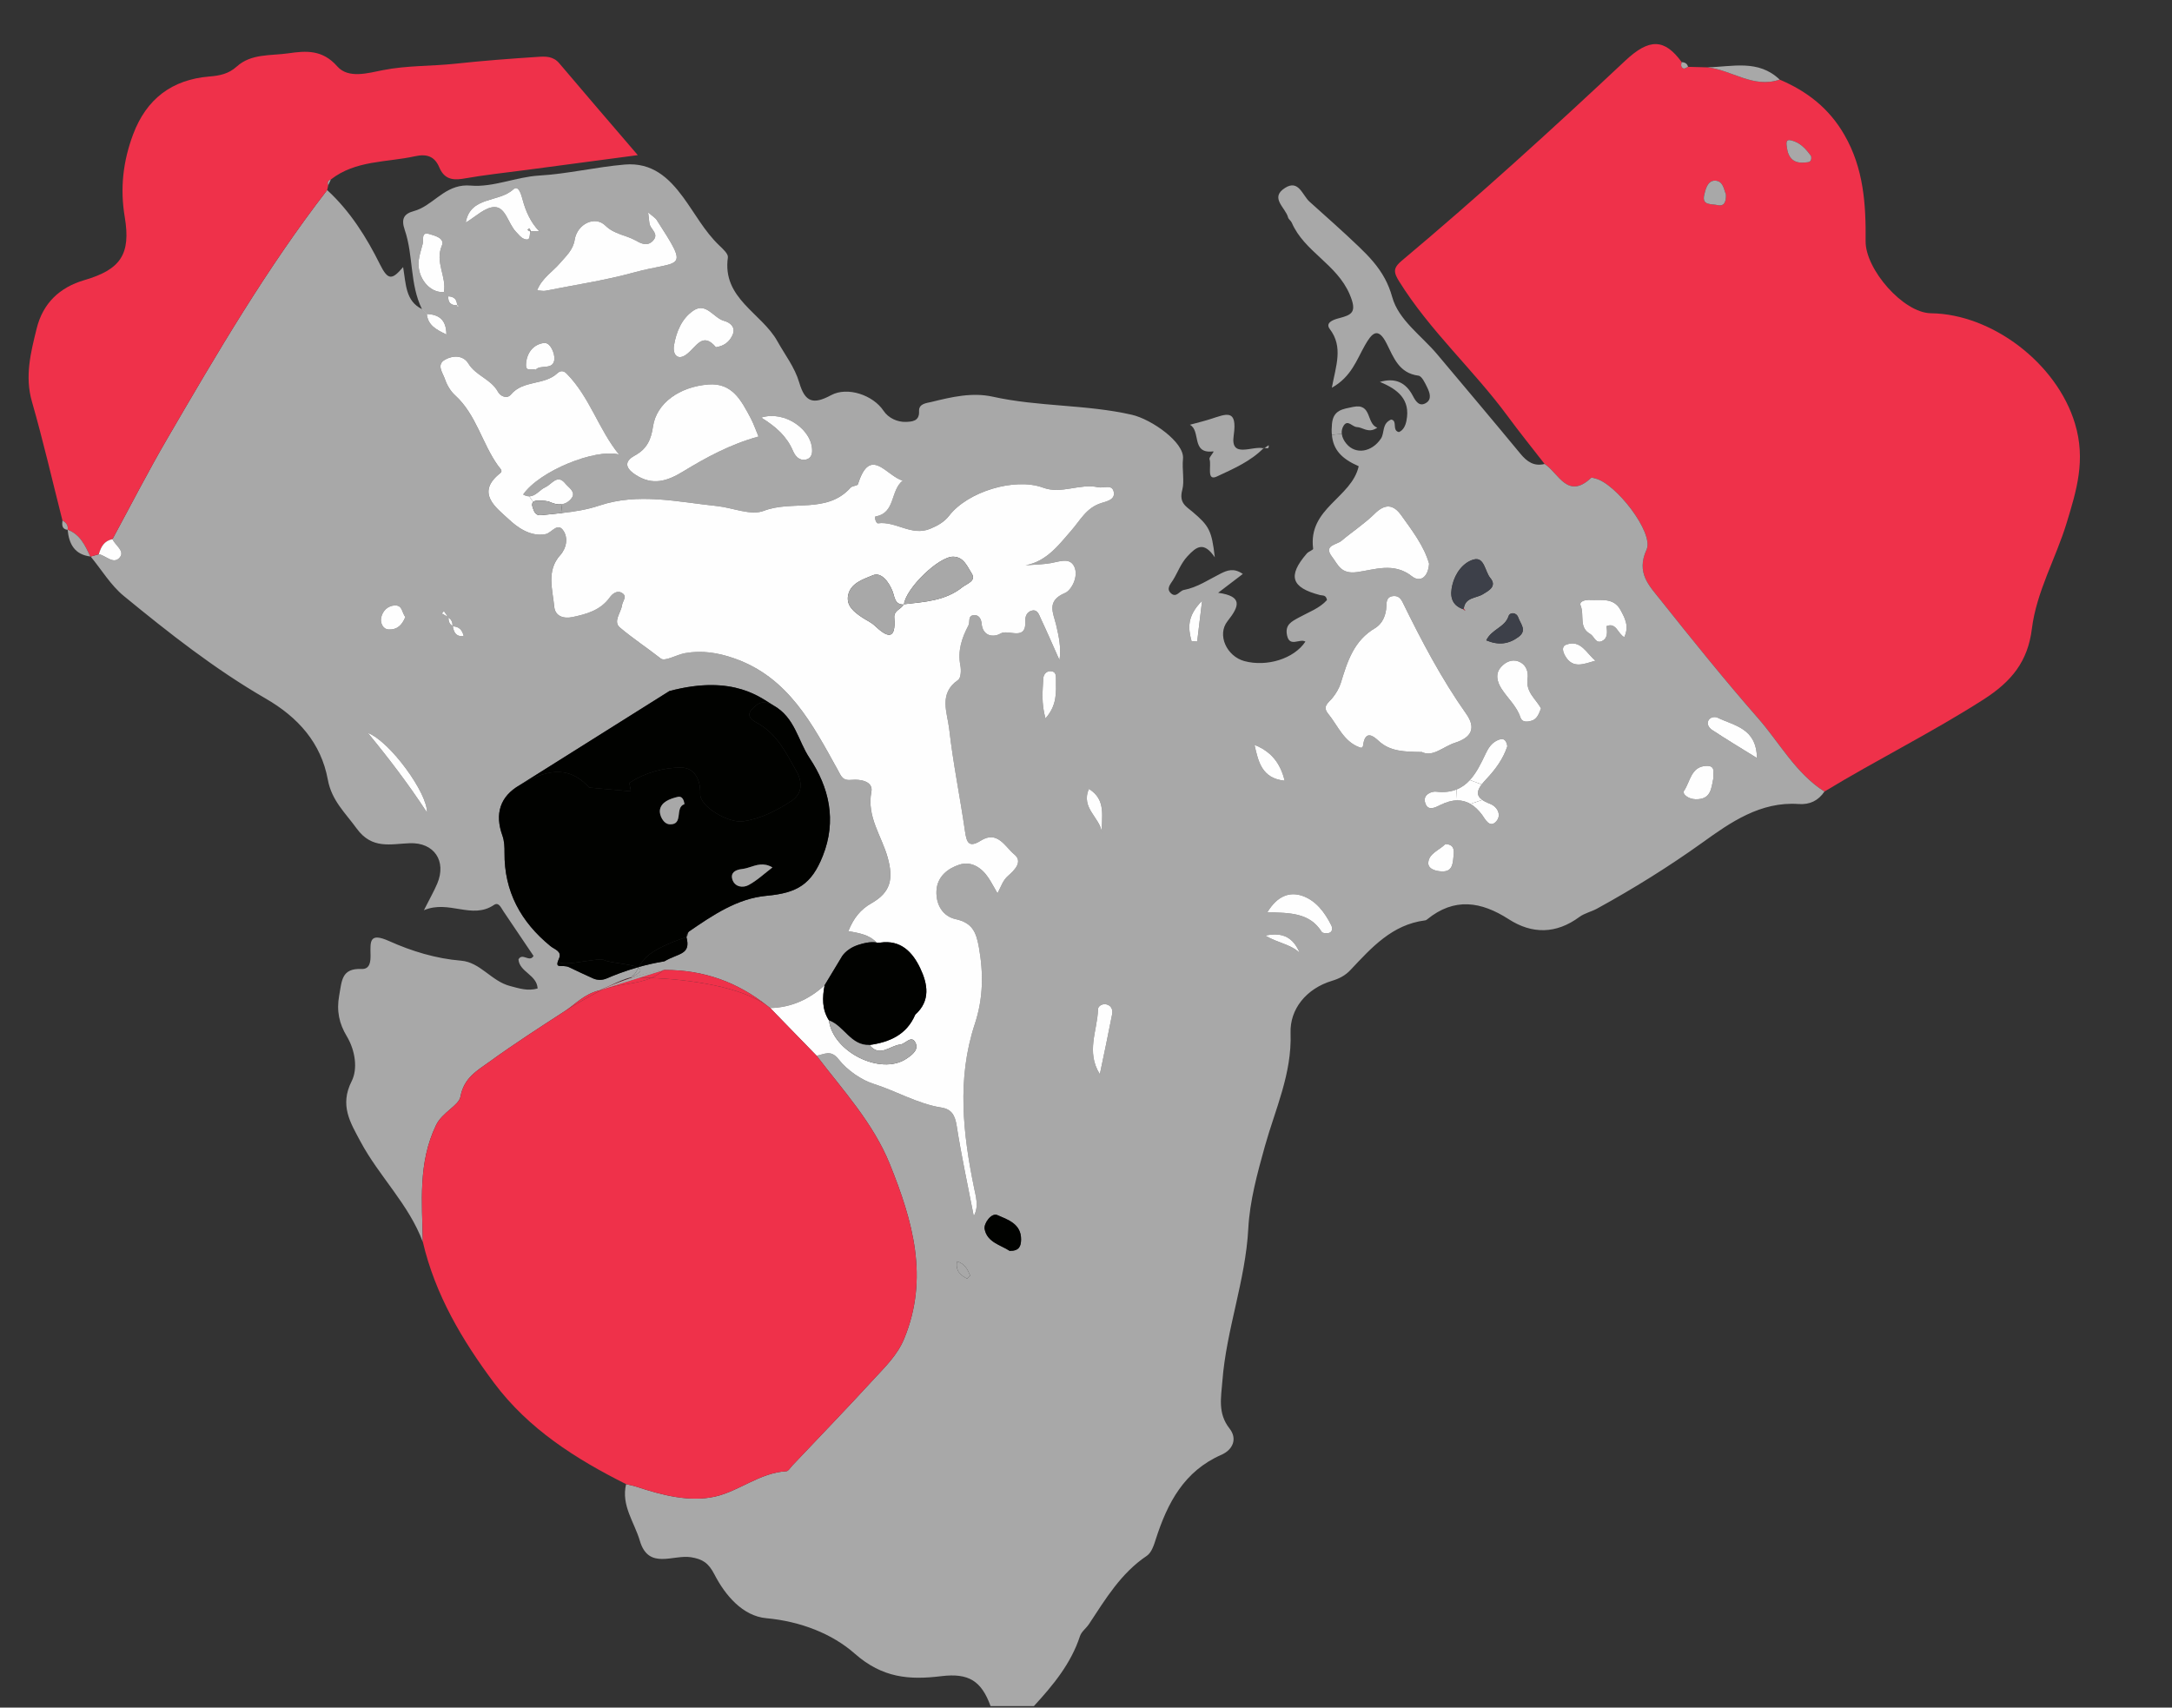 <!-- Generator: Adobe Illustrator 24.3.0, SVG Export Plug-In  -->
<svg version="1.1" xmlns="http://www.w3.org/2000/svg" xmlns:xlink="http://www.w3.org/1999/xlink" x="0px" y="0px" width="500.5px"
	 height="393.5px" viewBox="0 0 500.5 393.5" style="overflow:visible;enable-background:new 0 0 500.5 393.5;"
	 xml:space="preserve">
<rect x="0" y="0" width="500.5" height="393.5" fill="#333333" stroke="none"/>
<style type="text/css">
	.st0{fill:#EF314A;}
	.st1{fill:#A8A8A8;}
	.st2{fill:#FEFEFE;}
	.st3{fill:#3D4049;}
	.st4{fill:#010200;}
</style>
<defs>
</defs>
<g>
	<g id="XMLID_2_">
		<g>
			<path class="st0" d="M478.15,97.63c2.52,8.38,0.37,15.34-1.94,22.92c-2.5,8.18-6.93,15.76-8,24.35
				c-0.93,7.5-4.62,12.12-11.19,16.32c-11.92,7.62-24.56,13.87-36.61,21.19c-6.61-4.22-10.27-11.15-15.25-16.85
				c-7.79-8.9-15.22-18.13-22.59-27.39c-2.56-3.22-5.59-6.17-3.16-11.49c1.8-3.92-7.18-15.39-11.81-16.41
				c-0.33-0.07-0.81-0.28-0.95-0.15c-5.44,5.12-7.47-1.08-10.72-3.2c-2.86-3.68-5.78-7.3-8.54-11.05
				c-7.87-10.69-17.9-19.64-24.97-31.01c-0.31-0.49-0.55-0.92-0.71-1.31c-0.55-1.28-0.28-2.15,1.31-3.48
				c17.66-14.81,34.69-30.32,51.49-46.08c5.54-5.2,9.05-5.12,13.02,0.34c-0.22,0.58-0.22,1.19,0.4,1.45
				c0.25,0.11,0.69-0.24,1.05-0.38c1.47,0.04,2.95,0.08,4.42,0.12c5.63,0.56,10.61,4.93,16.69,2.82c6.32,2.69,11.39,6.6,14.93,12.76
				c4.44,7.71,4.97,16.03,4.88,24.48c-0.07,6.45,8.66,16.53,15.07,16.61C458.95,72.35,473.96,83.67,478.15,97.63z M415.86,37.45
				c0.78-0.08,1.71,0.05,1.49-1.45c-1.13-1.58-2.51-3.2-4.68-3.67c-1.24-0.27-1.02,0.76-0.92,1.6
				C412.06,36.37,413.27,37.7,415.86,37.45z M395.68,47.25c1.5,0.38,2.11-0.52,2.03-2.45c-0.46-1.03-0.58-3.19-2.59-3.17
				c-1.64,0.01-2.15,2.05-2.43,3.39C392.18,47.4,394.42,46.94,395.68,47.25z"/>
			<path class="st1" d="M417.35,36c0.22,1.5-0.71,1.37-1.49,1.45c-2.59,0.25-3.8-1.08-4.11-3.52c-0.1-0.84-0.32-1.87,0.92-1.6
				C414.84,32.8,416.22,34.42,417.35,36z"/>
			<path class="st1" d="M124.25,53.28c0,0.01,0.02,0.03,0.03,0.04h0.01c0.09,0.08,0.16,0.14,0.25,0.2
				c-0.07-0.08-0.15-0.16-0.22-0.24C124.3,53.28,124.27,53.28,124.25,53.28z M124.24,53.28c-1.95-2.04-3.07-4.52-3.8-7.23
				c-0.31-1.16-0.95-3.53-2.16-2.41c-3.33,3.09-9.91,1.52-10.96,7.65c-0.01,0-0.01,0.01-0.02,0.01l-0.1,0.13l0.11-0.11
				c0-0.01,0-0.02,0.01-0.03c2.23-1.29,4.51-3.63,6.71-3.57c2.52,0.07,3.08,3.83,4.86,5.69c0.57,0.59,1.11,1.34,1.83,1.62
				c1.69,0.69,1.19-0.93,1.52-1.66l0.08-0.07C122.95,53.29,123.6,53.29,124.24,53.28z M420.41,182.41c-1.42,2.1-3.37,3.05-5.94,2.87
				c-8.78-0.63-15.74,4.25-22.13,8.85c-7.84,5.62-15.93,10.64-24.34,15.26c-1.31,0.71-2.87,1.04-4.05,1.91
				c-5.34,3.94-10.88,4.01-16.28,0.53c-6.39-4.12-12.55-5.07-18.82,0.04c-0.12,0.1-0.28,0.21-0.44,0.22
				c-7.63,0.96-12.37,6.29-17.21,11.43c-1.2,1.28-2.6,2-4.23,2.49c-5.99,1.8-9.78,6.57-9.58,12.06c0.33,9.4-3.53,17.52-5.91,26.04
				c-1.75,6.28-3.49,12.62-3.83,18.97c-0.63,12.01-5.06,23.27-5.97,35.17c-0.3,3.81-1.1,7.44,1.64,10.93
				c1.87,2.37,0.79,4.9-1.88,6.07c-8.58,3.76-12.4,11.07-15.08,19.37c-0.44,1.4-1,3.17-2.09,3.9c-5.97,4-9.51,9.95-13.32,15.72
				c-0.63,0.97-1.74,1.74-2.08,2.78c-2.08,6.36-6.21,11.33-10.62,16.13c-3.33,0-6.66,0-9.99,0c-2.1-5.78-5.02-7.67-11.37-6.89
				c-7.35,0.9-13.54,0.43-19.92-5.19c-5.22-4.61-12.53-7.45-20.39-8.17c-5.42-0.49-9.46-5.27-11.93-10.05
				c-1.38-2.69-2.74-3.56-5.41-4c-4.1-0.67-9.81,3-11.8-3.8c-1.26-4.29-4.35-8.16-3.16-13.04c0.8,0.2,1.62,0.34,2.41,0.6
				c5.89,1.95,12.2,3.58,18.06,2.27c5.55-1.24,10.34-5.51,16.46-5.85c0.48-0.03,0.93-0.85,1.38-1.32
				c6.26-6.61,12.58-13.16,18.74-19.87c2.62-2.85,5.43-5.53,7-9.3c5.81-14.02,1.99-27.2-3.27-40.24
				c-3.84-9.52-10.77-17.01-16.89-25.02c1.79-0.3,3.28-1.51,5.13,0.89c1.93,2.49,5.3,4.74,7.88,5.55
				c5.33,1.68,10.24,4.64,15.83,5.53c2.28,0.36,3.06,1.8,3.43,4.15c1.09,6.98,2.6,13.89,3.94,20.83c0.66-1.2,0.74-2.32,0.64-3.42
				c-0.08-0.99-0.33-1.96-0.53-2.93c-2.61-12.65-4.02-25.33,0.14-37.92c1.94-5.87,2.02-11.62,0.94-17.68
				c-0.63-3.52-1.53-5.63-5.37-6.48c-2.95-0.65-4.55-3.31-4.41-6.51c0.16-3.3,2.63-5.17,5.26-6.03c2.73-0.9,5.16,0.65,6.76,3.1
				c0.7,1.07,1.29,2.21,2.04,3.49c0.84-1.54,1.23-2.98,2.43-4.01c1.52-1.32,3.49-3.3,1.45-4.95c-2.08-1.69-3.84-5.62-7.72-3.18
				c-2.77,1.74-3.27,0.42-3.64-2.14c-1.13-7.87-2.75-15.68-3.64-23.58c-0.43-3.77-2.52-8.18,2.06-11.31
				c0.64-0.44,0.72-2.23,0.52-3.28c-0.67-3.4,0.3-6.35,1.85-9.28c0.41-0.78-0.2-2.2,1.19-2.36c1.23-0.14,1.75,0.91,1.84,1.92
				c0.27,3.09,2.89,3.2,4.34,2.32c1.86-1.12,6.02,1.96,5.74-3.01c-0.06-1.05,0.46-2.06,1.55-2.29c1.3-0.28,1.61,1,2,1.82
				c1.5,3.18,2.89,6.4,4.32,9.61c0.44-2.89-0.16-5.49-0.76-8.09c-0.66-2.8-2.35-5.56,2.05-7.4c1.45-0.61,3.18-3.81,2.12-6.07
				c-1.04-2.19-3.43-1.15-5.39-0.81c-1.92,0.33-3.89,0.35-5.84,0.5c4.95-0.86,7.9-5.02,10.44-7.88c2.19-2.48,3.52-5.36,7.03-6.46
				c1.25-0.39,3.4-0.8,2.8-2.78c-0.46-1.56-2.33-0.59-3.55-0.86c-4.24-0.94-8.45,1.67-12.7,0.09c-6.48-2.4-17.35,0.9-21.63,6.46
				c-1.12,1.45-2.66,2.32-4.42,3.04c-4.28,1.74-7.88-1.83-11.97-1.28c-0.48,0.07-0.91-1.51-0.56-1.58c4.62-0.81,3.33-5.9,6.25-8.27
				c-3.69-0.95-7.49-8.2-10.31,0.83c-0.12,0.4-1.31,0.36-1.7,0.8c-5.45,6.11-13.48,2.82-20.02,5.35c-2.99,1.15-7.11-0.72-10.73-1.1
				c-9.05-0.95-18.19-3.13-27.15-0.12c-2.84,0.95-5.68,1.39-8.54,1.71l-0.22-2c0.93-0.11,1.76-0.58,2.4-1.45
				c1.03-1.43-0.73-2.4-1.46-3.32c-1.86-2.32-3.12,0.18-4.6,0.82c-1.27,0.55-2.22,2.11-3.73,2.11c-0.42,0-0.88-0.12-1.4-0.42
				c3.72-5.4,16.64-10.66,22.09-9.21c-4.72-5.79-6.73-13.24-12.08-18.65c-0.71-0.72-1.44-0.73-2.16-0.06
				c-3.01,2.81-7.87,1.5-10.69,4.9c-0.86,1.05-2.41,0.41-2.98-0.66c-1.58-2.91-5.08-3.68-6.8-6.49c-1.21-1.99-3.59-1.9-5.38-0.91
				c-2.08,1.16-0.52,3.04-0.05,4.44c0.46,1.38,1.29,2.81,2.35,3.77c4.92,4.48,6.22,11.12,9.95,16.29c0.35,0.49,1.18,1.11,0.47,1.66
				c-5.84,4.58-0.8,8.05,1.83,10.52c2.01,1.9,5.05,4.2,8.6,3.54c1.43-0.27,2.79-2.91,4.17-0.72c1.02,1.62,0.73,3.86-0.79,5.56
				c-3.23,3.62-1.74,7.88-1.37,11.89c0.21,2.19,2.15,2.81,4.2,2.38c3.27-0.69,6.44-1.56,8.57-4.5c0.67-0.93,1.79-1.82,2.99-0.96
				c1.06,0.76-0.01,1.8-0.14,2.72c-0.24,1.74-2.13,3.76-0.5,5.14c3.01,2.54,6.33,4.72,9.44,7.16c0.94,0.74,3.65-0.91,5.59-1.25
				c3.85-0.69,7.56-0.11,11.26,1.18c12.52,4.34,18.07,15.16,23.9,25.68c0.84,1.51,1.04,2.58,3.34,2.34
				c1.54-0.16,4.93,0.17,4.43,2.75c-1.11,5.77,2.37,10.16,3.75,15.13c1.36,4.89,0.74,8-3.7,10.53c-2.6,1.47-4.17,3.5-5.37,6.46
				c2.46,0.4,4.62,0.82,6.25,2.33c0.11,0.1,0.21,0.2,0.31,0.31c-0.15-0.04-1.46-0.41-4.28,0.53c-3,1-3.89,2.92-3.89,2.92
				c-1.23,2.04-2.54,4.21-3.85,6.38c-3.55,3.24-7.67,5.12-12.52,5.25c-0.22-0.18-0.44-0.36-0.67-0.52
				c-6.79-5.37-14.5-8.29-23.7-8.26c-0.07,0.01-0.14,0.03-0.22,0.04c-2.56,0.42-4.99,1.04-7.1,1.69c-0.19,0-0.37,0-0.55,0
				c2.5-1.07,2.72-1.75,1.87-2.24c0.03-0.06,0.06-0.12,0.1-0.18c1.75-0.49,3.67-0.94,5.68-1.27c0.08-0.01,0.15-0.03,0.22-0.04
				c3.21-1.91,6.17-1.45,5.06-5.58c0.36-0.12,0.26-1.06,0.61-1.3c5.47-3.76,11.13-7.6,17.81-8.21c7.06-0.64,10.37-2.59,12.99-9.16
				c3.28-8.21,1.46-15.85-3.05-22.6c-2.67-4-3.33-9.31-8.29-12.1c-2.64-1.49-9-7.32-24-3.32l-34.51,21.69
				c-4.52,2.6-5.77,6.62-3.96,11.63c0.44,1.21,0.49,2.6,0.48,3.91c-0.09,8.97,3.78,15.98,10.58,21.54c0.99,0.81,2.74,1.17,1.96,2.91
				c-1.17,2.62,0.75,1.18,2.37,1.97c1.68,0.82,3.39,1.6,5.44,2.54c1.01,0.47,2.17,0.47,3.19,0.03c1.52-0.66,4.05-1.67,7.14-2.56
				c0.07,0.04,0.13,0.07,0.18,0.1c-0.47,0.87-0.83,1.62-1.87,2.24c-1.17,0.28-2.89,1.01-4.77,1.93c-1.3,0.54-2.1,0.94-2.23,1
				l-0.02,0.01c-3.65,0.87-5.6,3.21-8.06,4.8c-5.86,3.8-11.73,7.59-17.38,11.68c-2.79,2.03-5.87,3.64-6.68,8.05
				c-0.37,2.03-4.21,3.61-5.62,6.55c-4.2,8.7-3.21,17.84-3.05,26.94c-3.22-8.68-10.07-15.12-14.36-23.14
				c-2.32-4.34-4.88-8.34-2.03-13.94c1.4-2.76,0.87-7-1.14-10.35c-1.72-2.85-2.4-5.8-1.74-9.39c0.62-3.38,0.51-6.29,5.14-6.1
				c1.98,0.09,2.11-1.74,2.08-3.31c-0.06-3.07-0.27-5.16,4.28-3.12c5.17,2.32,10.75,4.04,16.6,4.52c4.43,0.37,6.97,4.73,11.28,5.84
				c2.13,0.55,4.01,1.21,6.34,0.57c-0.15-3.17-4.2-3.8-4.41-6.71c0.91-1.64,2.56,0.82,3.47-0.8c-2.32-3.44-4.63-6.86-6.94-10.29
				c-0.54-0.79-1.08-2.2-2.17-1.46c-5.11,3.45-10.35-1.24-16.15,1.22c1.34-2.66,2.31-4.35,3.07-6.13c2.2-5.21-0.73-9.52-6.32-9.31
				c-4.44,0.16-8.71,1.48-12.26-3.41c-2.61-3.6-5.75-6.42-6.63-11.23c-1.56-8.47-6.84-14.37-14.31-18.69
				c-11.69-6.75-22.29-15.1-32.7-23.64c-3.01-2.47-5.12-6.03-7.64-9.09c0.63-0.18,1.26-0.36,1.88-0.54c1.65,0.32,3.42,2.5,4.85,0.71
				c1.18-1.48-1.1-2.75-1.71-4.18c4.2-7.74,8.21-15.59,12.65-23.2C50,81.42,61.46,61.81,75.39,43.8c5.28,4.84,9.08,10.9,12.17,17.13
				c1.88,3.8,2.83,3.53,5.33,0.62c0.67,4,0.56,7.81,4.34,9.68c0.02,0.03,0.03,0.07,0.05,0.1c0.33,0.34,0.67,0.67,1.01,1.01
				c0.02,0,0.04,0,0.06,0c0.24,2.57,2.08,3.59,4.52,4.74c-0.04-3.56-1.85-4.58-4.52-4.74c-0.01-0.02-0.01-0.03-0.01-0.05
				c-0.34-0.34-0.68-0.68-1.01-1.01c-0.03-0.02-0.07-0.03-0.1-0.05c-2.84-5.77-1.94-12.36-3.97-18.26c-0.89-2.6-0.13-3.72,2.11-4.33
				c4.13-1.13,6.57-5.32,11.3-5.86c0.58-0.05,1.18-0.07,1.83-0.01c5.11,0.44,10.41-1.99,15.68-2.31c6.67-0.39,13.14-1.97,19.77-2.54
				c6.34-0.54,10.18,3.07,13.45,7.5c2.75,3.74,4.93,7.89,8.35,11.15c0.82,0.78,2.09,1.93,1.98,2.74
				c-1.36,9.49,7.79,12.8,11.41,19.33c1.75,3.15,3.98,5.95,5.04,9.54c1.33,4.52,3.2,5.11,7.34,2.88c3.74-2.02,9.65-0.05,12.09,3.62
				c1.08,1.62,3.15,2.63,5.19,2.54c1.25-0.06,3.1-0.09,2.98-2.44c-0.09-1.79,1.67-1.87,2.87-2.16c4.64-1.14,9.35-2.26,14.15-1.2
				c10.55,2.34,21.46,1.75,32.02,4.16c4.5,1.03,12.16,6.36,11.78,10.13c-0.25,2.52,0.37,5.17-0.16,7.15
				c-0.83,3.09,0.93,3.86,2.38,5.1c3.76,3.2,4.41,4.26,5.11,10.47c-2.56-3.77-4.25-2.45-6.31-0.23c-1.54,1.67-2.2,3.66-3.32,5.47
				c-0.62,0.98-1.62,2-0.46,3.06c1.23,1.11,1.98-0.59,2.93-0.77c3.18-0.6,5.75-2.41,8.54-3.8c1.46-0.72,2.98-1.35,5.08,0.1
				c-1.91,1.46-3.55,2.71-5.69,4.34c5.75,0.81,4.88,3.1,2.17,6.53c-2.51,3.17-0.18,8.11,3.86,9.21c5.18,1.4,11.46-0.53,14.08-4.49
				c-1.3-0.8-3.63,1.41-4.23-1.43c-0.53-2.46,1.04-3.19,2.69-4.1c2.28-1.26,4.83-2.15,6.51-4.05c-0.23-1.25-1.02-0.99-1.6-1.14
				c-6.66-1.73-7.52-4.4-3.05-9.58c0.4-0.47,1.5-0.81,1.46-1.1c-1.22-9.37,8.84-11.68,10.5-19.01c-4-1.75-5.88-3.84-6.18-7.24
				l2.28-0.23c0.09,0.81,0.49,1.6,1.07,2.29c2.14,2.58,5.87,1.91,7.94-1.17c0.46-0.68,0.5-1.55,0.7-2.37
				c0.21-0.81,0.57-1.57,1.66-2.04c1.56,0.24,0.12,2.53,1.79,2.89c1.05-0.42,1.53-1.54,1.74-2.61c0.98-4.91-2-7.25-6.12-8.95
				c3.52-1.02,5.97,0.1,7.6,3.22c0.63,1.2,1.47,2.59,3.03,1.63c1.42-0.87,0.84-2.42,0.26-3.61c-0.49-1.01-1.22-2.58-2-2.68
				c-4.51-0.58-5.71-4.19-7.35-7.43c-2.04-4.04-3.47-2.22-4.98,0.42c-1.91,3.34-3.11,7.26-7.63,9.79c0.92-5.03,2.69-9.37-0.48-13.54
				c-1.05-1.39,0.64-2.1,2.08-2.47c3.04-0.78,4.28-1.38,2.5-5.53c-2.99-6.99-10.45-9.81-13.34-16.5c-0.19-0.45-0.74-0.77-0.85-1.22
				c-0.58-2.25-4.3-4.51-0.69-6.79c3.14-1.99,3.98,1.68,5.63,3.17c3.83,3.45,7.7,6.85,11.41,10.41c2.34,2.24,4.42,4.48,5.95,7.31
				c0.69,1.29,1.27,2.7,1.71,4.29c1.46,5.28,6.74,8.86,10.36,13.17c6.41,7.63,12.84,15.24,19.19,22.93
				c1.51,1.83,3.12,2.94,5.56,2.34c3.25,2.12,5.28,8.32,10.72,3.2c0.14-0.13,0.62,0.08,0.95,0.15c4.63,1.02,13.61,12.49,11.81,16.41
				c-2.43,5.32,0.6,8.27,3.16,11.49c7.37,9.26,14.8,18.49,22.59,27.39C410.14,171.26,413.8,178.19,420.41,182.41z M404.86,174.68
				c-0.11-6.9-5.21-7.42-9.01-9.27c-0.64-0.31-1.73-0.24-2.18,0.62c-0.46,0.9,0.25,1.77,0.81,2.15
				C397.7,170.31,401.02,172.3,404.86,174.68z M394.83,179.28c-0.14-1.12,0.61-2.84-1.57-2.79c-3.61,0.08-3.75,3.63-5.19,5.71
				c-0.53,0.76,0.96,1.94,2.64,1.98C394.31,184.27,394.32,181.67,394.83,179.28z M374.29,146.82c1.2-2.53,0.11-4.45-0.88-6.27
				c-1.58-2.91-4.51-2.17-7.06-2.3c-0.97-0.04-2.56,0.25-2.11,1.34c0.89,2.13-0.49,5.01,2.18,6.49c0.93,0.52,1.25,2.3,2.68,1.67
				c1.45-0.65,1.25-2.13,1.11-3.47v-0.01C372.47,143.37,372.78,146.06,374.29,146.82z M360.68,151.17c1.77,3.07,4.37,1.8,6.97,1.08
				c-2.08-1.66-3.39-5-6.8-3.67C359.76,149.01,360.16,150.28,360.68,151.17z M352.88,166.1c1.26-0.35,1.69-1.46,2.22-2.86
				c-1.08-2.05-3.53-3.71-3.1-6.74c0.24-1.68-0.28-3.38-2.1-4.08c-1.58-0.61-3.08,0.22-4.02,1.29c-1.37,1.54-0.93,3.39,0.14,5.04
				c1.42,2.2,3.47,3.96,4.33,6.56C350.74,166.5,351.9,166.38,352.88,166.1z M349.96,146.74c1.98-1.49,0.38-3.02-0.1-4.43
				c-0.43-1.26-1.93-1.28-2.24-0.31c-0.85,2.6-3.88,2.96-5.13,5.56C345.28,148.74,347.68,148.46,349.96,146.74z M347.34,171.97
				c-0.24-1.57-0.95-2.04-2.4-1.32c-1.28,0.64-1.99,1.74-2.56,2.95c-1.07,2.26-2.15,4.49-3.67,6.15c-0.85,0.94-1.85,1.69-3.07,2.17
				c-1.29,0.52-2.82,0.73-4.7,0.51c-1.03-0.12-2.99,0.64-2.59,2.35c0.53,2.3,2.31,1.34,3.59,0.7c1.37-0.67,2.63-1.02,3.81-1.04
				c1.1-0.01,2.13,0.26,3.09,0.82c0.95,0.55,1.83,1.39,2.67,2.5c0.67,0.89,1.75,3.27,3.31,1.48c1.22-1.4,0.27-3.36-1.52-4.03
				c-0.74-0.28-1.31-0.58-1.74-0.88c-1.45-1.04-1.17-2.2-0.13-3.56c0.32-0.42,0.72-0.86,1.15-1.32
				C344.61,177.29,346.39,174.86,347.34,171.97z M341.7,136.94c1.33-0.8,3.32-1.83,1.71-3.75c-1.25-1.5-1.34-4.95-3.84-4.25
				c-2.41,0.68-4.24,3.12-4.89,5.83c-0.58,2.39-0.37,4.63,2.47,5.61c0.17,0.13,0.35,0.25,0.52,0.38c-0.12-0.18-0.24-0.36-0.37-0.53
				C337.65,137.61,340.11,137.9,341.7,136.94z M335.33,171.15c3.67-1.18,4.9-3.31,2.53-6.66c-5.72-8.1-10.3-16.84-14.65-25.71
				c-0.52-1.06-1.17-1.56-2.29-1.41c-1.3,0.17-1.43,1.18-1.45,2.21c-0.04,2.15-0.92,4.17-2.6,5.16c-4.91,2.88-6.39,7.68-7.89,12.6
				c-0.38,1.23-1.1,2.43-1.91,3.45c-0.91,1.14-2.46,1.94-1.02,3.69c2.26,2.76,3.56,6.43,7.31,7.77c0.73,0.27,0.73-0.42,0.8-0.85
				c0.54-3.22,2.44-1.68,3.47-0.71c2.71,2.53,5.96,2.53,10.01,2.61C330.21,174.55,332.56,172.03,335.33,171.15z M334.97,197
				c0.13-1.08,0.08-2.45-1.92-2.49c-1.27,1.36-3.82,2.13-3.93,4.31c-0.08,1.63,2.23,2.06,3.59,1.98
				C334.88,200.68,334.79,198.54,334.97,197z M325.32,132.78c1.95,1.54,3.77,0.23,3.99-2.88c-1.14-4.02-3.84-7.57-6.42-11.16
				c-1.81-2.53-3.71-2.73-6.11-0.37c-2.33,2.3-5.14,4.12-7.66,6.25c-1.12,0.96-4.26,0.98-2.16,3.71c1.38,1.8,2,3.99,5.67,3.52
				C316.66,131.32,321.15,129.49,325.32,132.78z M306.34,214.96c0.68-0.25,0.75-1.06,0.45-1.69c-1.49-3.01-3.56-5.76-6.71-6.84
				c-2.9-0.99-5.73-0.02-8.04,3.79c5.21,0.14,9.76,0.1,12.52,4.52C304.77,215.08,305.82,215.15,306.34,214.96z M291.56,215.6
				c2.9,1.72,5.87,1.99,7.94,3.99C298.15,216.41,295.95,214.64,291.56,215.6z M296.03,179.91c-1.03-4.27-3.33-6.84-6.95-8.25
				C289.95,175.48,290.74,179.38,296.03,179.91z M275.87,147.83c0.32-2.68,0.65-5.35,1.13-9.39c-3.58,3.6-3.2,6.42-2.43,9.3
				C275.01,147.77,275.44,147.8,275.87,147.83z M256.27,233.75c0.2-1.02-0.14-2.03-1.32-2.3c-0.91-0.21-1.91,0.36-1.93,1.12
				c-0.14,4.94-2.82,9.81,0.42,14.97C254.39,242.95,255.38,238.36,256.27,233.75z M253.91,191.89c-0.15-3.56,1.12-7.57-2.99-10.09
				C248.98,186.24,253.53,188.41,253.91,191.89z M240.91,165.55c2.72-3.06,2.44-6.01,2.42-8.88c-0.01-0.78,0.08-1.8-0.97-1.98
				c-1.24-0.22-1.92,0.77-1.96,1.71C240.27,159.16,239.91,161.95,240.91,165.55z M235.29,285.67c0.06-3.69-3.13-4.63-5.48-5.67
				c-1.32-0.59-3.16,1.89-2.92,3.22c0.57,3.09,3.8,3.71,5.76,5.03C234.84,288.29,235.26,287.2,235.29,285.67z M222.86,294.66
				c0.23-0.25,0.47-0.49,0.7-0.73c-0.59-1.38-1.21-2.72-3.04-3.26C220.14,293.01,221.43,293.88,222.86,294.66z M187.14,104.06
				c0.2-4.94-6.27-9.57-11.73-7.83c3.48,2.14,5.92,4.38,7.32,7.67c0.51,1.18,1.43,2.36,3.04,1.99
				C186.6,105.69,187.1,105.02,187.14,104.06z M174.79,100.59c-0.7-1.64-1.16-3.03-1.84-4.3c-2.13-3.96-4.19-8.14-9.75-7.69
				c-6.68,0.54-11.92,4.32-12.72,9.65c-0.45,3.05-1.38,5.18-4.2,6.72c-2.06,1.12-2.61,2.59,0.08,4.38c4.05,2.7,7.49,1.47,11.02-0.68
				C162.76,105.39,168.26,102.4,174.79,100.59z M168.73,77.36c1.02-2.03-0.66-3.1-1.82-3.4c-2.47-0.64-4.16-4.38-7.11-2.4
				c-2.68,1.8-3.96,4.87-4.49,8.03c-0.35,2.1,0.84,3.58,2.85,2.1c2.28-1.67,3.71-5.38,6.81-1.67C166.93,79.7,168,78.8,168.73,77.36z
				 M146.04,62.8c10.84-2.98,13.04-0.08,5.25-12.17c-0.23-0.37-0.67-0.6-1.94-1.68c0.25,1.79,0.21,2.45,0.44,3
				c0.48,1.13,2,2.07,0.7,3.49c-1.31,1.43-2.74,0.69-4.06-0.05c-2.24-1.25-4.82-1.35-6.94-3.41c-2.44-2.38-6.48-0.33-7.06,3.24
				c-0.37,2.37-1.95,3.74-3.34,5.36c-1.72,2.03-4.2,3.48-5.33,6.33c0.91,0.05,1.43,0.19,1.9,0.1
				C132.46,65.65,139.37,64.64,146.04,62.8z M127.75,82.8c0.11-1.23-0.85-3.97-2.44-3.76c-2.15,0.29-3.86,1.93-4.09,4.72
				c-0.17,2.12,1.12,1,2.22,1.45C124.48,83.9,127.5,85.42,127.75,82.8z M104.34,144.33c0.24,1.24,0.57,2.41,2.52,2.28
				C106.51,145.12,105.75,144.38,104.34,144.33c0-0.02-0.01-0.05-0.01-0.07c-0.02-0.01-0.05-0.02-0.07-0.04
				c0.06-0.8-0.23-1.46-0.92-1.9c0-0.03,0-0.06,0-0.09c-0.04-0.02-0.09-0.05-0.13-0.07c-0.3-0.45-0.61-0.9-0.92-1.35
				c-0.16,0.19-0.32,0.38-0.48,0.58c0.47,0.26,0.93,0.51,1.4,0.77c0.03,0.04,0.05,0.08,0.08,0.12c0.02,0.01,0.04,0.02,0.05,0.04
				c0.01,0.78,0.17,1.48,0.92,1.9c0.01,0.03,0,0.07,0,0.1C104.29,144.32,104.32,144.32,104.34,144.33z M105.44,70.76
				c0.1-0.1,0.21-0.21,0.32-0.32c-0.14-0.05-0.29-0.1-0.43-0.15c-0.05-1.29-0.71-1.96-2.01-2c-0.14-0.13-0.29-0.26-0.43-0.39
				c-0.18-0.21-0.37-0.41-0.56-0.61c-0.01,0-0.03,0-0.04,0c0.65-3.56-2.1-6.89-0.48-10.66c0.76-1.76-1.63-2.33-2.88-2.7
				c-1.94-0.56-1.28,1.28-1.52,2.23c-0.32,1.27-0.76,2.53-0.92,3.82c-0.49,3.91,2.51,7.63,5.8,7.31c0,0.02-0.01,0.03-0.01,0.05
				c0.21,0.18,0.41,0.37,0.61,0.56c0.14,0.14,0.27,0.29,0.4,0.43c-0.06,1.38,0.61,2.05,1.99,2.01
				C105.33,70.48,105.39,70.62,105.44,70.76z M98.4,187.24c0.12-4.49-8.53-16.39-13.63-18.34C89.53,174.68,94.07,180.61,98.4,187.24
				z M93.41,142.15c-0.79-0.78-0.59-2.64-2.31-2.63c-1.82,0.01-3.06,1.37-3.3,3.03c-0.12,0.87,0.3,2.44,1.79,2.51
				C91.42,145.14,92.64,144.15,93.41,142.15z"/>
			<path class="st1" d="M410.09,18.34c-6.08,2.11-11.06-2.26-16.69-2.82C399.15,15.39,405.17,13.62,410.09,18.34z"/>
			<path class="st2" d="M395.85,165.41c3.8,1.85,8.9,2.37,9.01,9.27c-3.84-2.38-7.16-4.37-10.38-6.5c-0.56-0.38-1.27-1.25-0.81-2.15
				C394.12,165.17,395.21,165.1,395.85,165.41z"/>
			<path class="st1" d="M397.71,44.8c0.08,1.93-0.53,2.83-2.03,2.45c-1.26-0.31-3.5,0.15-2.99-2.23c0.28-1.34,0.79-3.38,2.43-3.39
				C397.13,41.61,397.25,43.77,397.71,44.8z"/>
			<path class="st2" d="M393.26,176.49c2.18-0.05,1.43,1.67,1.57,2.79c-0.51,2.39-0.52,4.99-4.12,4.9
				c-1.68-0.04-3.17-1.22-2.64-1.98C389.51,180.12,389.65,176.57,393.26,176.49z"/>
			<path class="st1" d="M388.98,15.4c-0.36,0.14-0.8,0.49-1.05,0.38c-0.62-0.26-0.62-0.87-0.4-1.45
				C388.26,14.35,388.79,14.64,388.98,15.4z"/>
			<path class="st2" d="M370.21,144.28c0.14,1.34,0.34,2.82-1.11,3.47c-1.43,0.63-1.75-1.15-2.68-1.67
				c-2.67-1.48-1.29-4.36-2.18-6.49c-0.45-1.09,1.14-1.38,2.11-1.34c2.55,0.13,5.48-0.61,7.06,2.3c0.99,1.82,2.08,3.74,0.88,6.27
				C372.78,146.06,372.47,143.37,370.21,144.28L370.21,144.28z"/>
			<path class="st2" d="M367.65,152.25c-2.6,0.72-5.2,1.99-6.97-1.08c-0.52-0.89-0.92-2.16,0.17-2.59
				C364.26,147.25,365.57,150.59,367.65,152.25z"/>
			<path class="st2" d="M355.1,163.24c-0.53,1.4-0.96,2.51-2.22,2.86c-0.98,0.28-2.14,0.4-2.53-0.79c-0.86-2.6-2.91-4.36-4.33-6.56
				c-1.07-1.65-1.51-3.5-0.14-5.04c0.94-1.07,2.44-1.9,4.02-1.29c1.82,0.7,2.34,2.4,2.1,4.08
				C351.57,159.53,354.02,161.19,355.1,163.24z"/>
			<path class="st3" d="M349.86,142.31c0.48,1.41,2.08,2.94,0.1,4.43c-2.28,1.72-4.68,2-7.47,0.82c1.25-2.6,4.28-2.96,5.13-5.56
				C347.93,141.03,349.43,141.05,349.86,142.31z"/>
			<path class="st2" d="M344.94,170.65c1.45-0.72,2.16-0.25,2.4,1.32c-0.95,2.89-2.73,5.32-4.76,7.48c-0.43,0.46-0.83,0.9-1.15,1.32
				l-2.72-1.02c1.52-1.66,2.6-3.89,3.67-6.15C342.95,172.39,343.66,171.29,344.94,170.65z"/>
			<path class="st2" d="M343.3,185.21c1.79,0.67,2.74,2.63,1.52,4.03c-1.56,1.79-2.64-0.59-3.31-1.48c-0.84-1.11-1.72-1.95-2.67-2.5
				l2.72-0.93C341.99,184.63,342.56,184.93,343.3,185.21z"/>
			<path class="st3" d="M343.41,133.19c1.61,1.92-0.38,2.95-1.71,3.75c-1.59,0.96-4.05,0.67-4.4,3.29l-0.15,0.15
				c-2.84-0.98-3.05-3.22-2.47-5.61c0.65-2.71,2.48-5.15,4.89-5.83C342.07,128.24,342.16,131.69,343.41,133.19z"/>
			<path class="st2" d="M341.56,184.33l-2.72,0.93c-0.96-0.56-1.99-0.83-3.09-0.82l-0.11-2.52c1.22-0.48,2.22-1.23,3.07-2.17
				l2.72,1.02C340.39,182.13,340.11,183.29,341.56,184.33z"/>
			<path class="st2" d="M337.86,164.49c2.37,3.35,1.14,5.48-2.53,6.66c-2.77,0.88-5.12,3.4-7.69,2.15
				c-4.05-0.08-7.3-0.08-10.01-2.61c-1.03-0.97-2.93-2.51-3.47,0.71c-0.07,0.43-0.07,1.12-0.8,0.85c-3.75-1.34-5.05-5.01-7.31-7.77
				c-1.44-1.75,0.11-2.55,1.02-3.69c0.81-1.02,1.53-2.22,1.91-3.45c1.5-4.92,2.98-9.72,7.89-12.6c1.68-0.99,2.56-3.01,2.6-5.16
				c0.02-1.03,0.15-2.04,1.45-2.21c1.12-0.15,1.77,0.35,2.29,1.41C327.56,147.65,332.14,156.39,337.86,164.49z"/>
			<path class="st0" d="M337.3,140.23c0.13,0.17,0.25,0.35,0.37,0.53c-0.17-0.13-0.35-0.25-0.52-0.38L337.3,140.23z"/>
			<path class="st2" d="M335.64,181.92l0.11,2.52c-1.18,0.02-2.44,0.37-3.81,1.04c-1.28,0.64-3.06,1.6-3.59-0.7
				c-0.4-1.71,1.56-2.47,2.59-2.35C332.82,182.65,334.35,182.44,335.64,181.92z"/>
			<path class="st2" d="M333.05,194.51c2,0.04,2.05,1.41,1.92,2.49c-0.18,1.54-0.09,3.68-2.26,3.8c-1.36,0.08-3.67-0.35-3.59-1.98
				C329.23,196.64,331.78,195.87,333.05,194.51z"/>
			<path class="st2" d="M329.31,129.9c-0.22,3.11-2.04,4.42-3.99,2.88c-4.17-3.29-8.66-1.46-12.69-0.93
				c-3.67,0.47-4.29-1.72-5.67-3.52c-2.1-2.73,1.04-2.75,2.16-3.71c2.52-2.13,5.33-3.95,7.66-6.25c2.4-2.36,4.3-2.16,6.11,0.37
				C325.47,122.33,328.17,125.88,329.31,129.9z"/>
			<path class="st1" d="M317.37,98.56c-0.08,0.05-0.16,0.11-0.24,0.15c-1.9,1.13-3.12-0.25-4.48-0.3c-1.04-0.04-2.09-1.82-3.04-0.31
				c-0.37,0.6-0.49,1.24-0.42,1.87l-2.28,0.23c-0.08-0.77-0.07-1.62,0.02-2.55c0.32-3.23,2.53-3.38,4.86-3.88
				C316.21,92.84,314.77,97.59,317.37,98.56z"/>
			<path class="st2" d="M306.79,213.27c0.3,0.63,0.23,1.44-0.45,1.69c-0.52,0.19-1.57,0.12-1.78-0.22
				c-2.76-4.42-7.31-4.38-12.52-4.52c2.31-3.81,5.14-4.78,8.04-3.79C303.23,207.51,305.3,210.26,306.79,213.27z"/>
			<path class="st2" d="M299.5,219.59c-2.07-2-5.04-2.27-7.94-3.99C295.95,214.64,298.15,216.41,299.5,219.59z"/>
			<path class="st2" d="M289.08,171.66c3.62,1.41,5.92,3.98,6.95,8.25C290.74,179.38,289.95,175.48,289.08,171.66z"/>
			<path class="st1" d="M292.34,102.59c0.15,1.02-0.47,0.66-0.92,0.63C291.73,103,292.04,102.8,292.34,102.59z"/>
			<path class="st1" d="M291.41,103.22c-0.05,0.04-0.11,0.07-0.16,0.11l-0.06-0.08C291.25,103.22,291.33,103.22,291.41,103.22z"/>
			<path class="st1" d="M291.19,103.25l0.06,0.08c-0.04-0.01-0.07-0.02-0.11-0.03C291.16,103.28,291.17,103.27,291.19,103.25z"/>
			<path class="st1" d="M284.28,100.38c-0.79,5.39,4.31,2.28,6.86,2.92c-3.02,3.06-7.03,4.77-10.72,6.5
				c-2.5,1.17-1.2-2.54-1.71-3.99c-0.17-0.47,1.33-1.85,0.82-1.79c-5.12,0.62-2.74-4.75-5.34-6.14c1.75-0.48,3.33-0.85,4.86-1.35
				C282.58,95.4,285.19,94.1,284.28,100.38z"/>
			<path class="st2" d="M277,138.44c-0.48,4.04-0.81,6.71-1.13,9.39c-0.43-0.03-0.86-0.06-1.3-0.09
				C273.8,144.86,273.42,142.04,277,138.44z"/>
			<path class="st2" d="M256.59,113.14c0.6,1.98-1.55,2.39-2.8,2.78c-3.51,1.1-4.84,3.98-7.03,6.46c-2.54,2.86-5.49,7.02-10.44,7.88
				c1.95-0.15,3.92-0.17,5.84-0.5c1.96-0.34,4.35-1.38,5.39,0.81c1.06,2.26-0.67,5.46-2.12,6.07c-4.4,1.84-2.71,4.6-2.05,7.4
				c0.6,2.6,1.2,5.2,0.76,8.09c-1.43-3.21-2.82-6.43-4.32-9.61c-0.39-0.82-0.7-2.1-2-1.82c-1.09,0.23-1.61,1.24-1.55,2.29
				c0.28,4.97-3.88,1.89-5.74,3.01c-1.45,0.88-4.07,0.77-4.34-2.32c-0.09-1.01-0.61-2.06-1.84-1.92c-1.39,0.16-0.78,1.58-1.19,2.36
				c-1.55,2.93-2.52,5.88-1.85,9.28c0.2,1.05,0.12,2.84-0.52,3.28c-4.58,3.13-2.49,7.54-2.06,11.31c0.89,7.9,2.51,15.71,3.64,23.58
				c0.37,2.56,0.87,3.88,3.64,2.14c3.88-2.44,5.64,1.49,7.72,3.18c2.04,1.65,0.07,3.63-1.45,4.95c-1.2,1.03-1.59,2.47-2.43,4.01
				c-0.75-1.28-1.34-2.42-2.04-3.49c-1.6-2.45-4.03-4-6.76-3.1c-2.63,0.86-5.1,2.73-5.26,6.03c-0.14,3.2,1.46,5.86,4.41,6.51
				c3.84,0.85,4.74,2.96,5.37,6.48c1.08,6.06,1,11.81-0.94,17.68c-4.16,12.59-2.75,25.27-0.14,37.92c0.2,0.97,0.45,1.94,0.53,2.93
				c0.1,1.1,0.02,2.22-0.64,3.42c-1.34-6.94-2.85-13.85-3.94-20.83c-0.37-2.35-1.15-3.79-3.43-4.15c-5.59-0.89-10.5-3.85-15.83-5.53
				c-2.58-0.81-5.95-3.06-7.88-5.55c-1.85-2.4-3.34-1.19-5.13-0.89c-3.56-3.66-7.12-7.32-10.68-10.98
				c4.85-0.13,8.97-2.01,12.52-5.25c-0.52,2.79-0.63,5.55,1.01,8.09c0.89,7.26,11.91,12.75,17.81,8.85c1.4-0.92,3.08-2.19,2-3.92
				c-0.93-1.48-2.22,0.52-3.4,0.64c-2.35,0.22-4.69,3.06-7.08,0.1c4.63-0.65,8.57-2.34,10.55-6.99c3.59-3.22,2.86-7.1,1.15-10.7
				c-1.76-3.7-4.47-6.61-9.25-5.9c-0.25,0.01-0.5,0.01-0.75,0.01h-0.01l-0.01-0.01c-0.1-0.12-0.21-0.22-0.31-0.31
				c-1.63-1.51-3.79-1.93-6.25-2.33c1.2-2.96,2.77-4.99,5.37-6.46c4.44-2.53,5.06-5.64,3.7-10.53c-1.38-4.97-4.86-9.36-3.75-15.13
				c0.5-2.58-2.89-2.91-4.43-2.75c-2.3,0.24-2.5-0.83-3.34-2.34c-5.83-10.52-11.38-21.34-23.9-25.68c-3.7-1.29-7.41-1.87-11.26-1.18
				c-1.94,0.34-4.65,1.99-5.59,1.25c-3.11-2.44-6.43-4.62-9.44-7.16c-1.63-1.38,0.26-3.4,0.5-5.14c0.13-0.92,1.2-1.96,0.14-2.72
				c-1.2-0.86-2.32,0.03-2.99,0.96c-2.13,2.94-5.3,3.81-8.57,4.5c-2.05,0.43-3.99-0.19-4.2-2.38c-0.37-4.01-1.86-8.27,1.37-11.89
				c1.52-1.7,1.81-3.94,0.79-5.56c-1.38-2.19-2.74,0.45-4.17,0.72c-3.55,0.66-6.59-1.64-8.6-3.54c-2.63-2.47-7.67-5.94-1.83-10.52
				c0.71-0.55-0.12-1.17-0.47-1.66c-3.73-5.17-5.03-11.81-9.95-16.29c-1.06-0.96-1.89-2.39-2.35-3.77c-0.47-1.4-2.03-3.28,0.05-4.44
				c1.79-0.99,4.17-1.08,5.38,0.91c1.72,2.81,5.22,3.58,6.8,6.49c0.57,1.07,2.12,1.71,2.98,0.66c2.82-3.4,7.68-2.09,10.69-4.9
				c0.72-0.67,1.45-0.66,2.16,0.06c5.35,5.41,7.36,12.86,12.08,18.65c-5.45-1.45-18.37,3.81-22.09,9.21c0.52,0.3,0.98,0.42,1.4,0.42
				l0.92,1.3c-0.27,0.24-0.35,0.66-0.11,1.32c0.31,0.84,0.57,1.88,1.99,1.72c1.61-0.17,3.21-0.31,4.81-0.5
				c2.86-0.32,5.7-0.76,8.54-1.71c8.96-3.01,18.1-0.83,27.15,0.12c3.62,0.38,7.74,2.25,10.73,1.1c6.54-2.53,14.57,0.76,20.02-5.35
				c0.39-0.44,1.58-0.4,1.7-0.8c2.82-9.03,6.62-1.78,10.31-0.83c-2.92,2.37-1.63,7.46-6.25,8.27c-0.35,0.07,0.08,1.65,0.56,1.58
				c4.09-0.55,7.69,3.02,11.97,1.28c1.76-0.72,3.3-1.59,4.42-3.04c4.28-5.56,15.15-8.86,21.63-6.46c4.25,1.58,8.46-1.03,12.7-0.09
				C254.26,112.55,256.13,111.58,256.59,113.14z M221.77,135.3c1.05-0.84,3.29-1.39,2.1-3.22c-0.99-1.52-1.77-3.74-4.2-3.79
				c-3.34-0.07-10.91,7.28-11.36,10.95c-0.02,0-0.05,0.01-0.07,0.01c-0.01,0.02-0.02,0.04-0.03,0.06c-2.06,0.05-2.04-1.76-2.53-3.03
				c-0.85-2.19-2.61-4.53-4.55-3.71c-2.06,0.87-5.13,1.75-5.69,4.6c-0.49,2.44,1.41,3.89,3.25,5.12c0.96,0.64,2.05,1.11,2.87,1.88
				c2.95,2.8,4.93,3.39,4.51-1.84c-0.14-1.7,1.6-1.9,2.14-3.02c0.03,0,0.06,0,0.09,0c0-0.02,0-0.05,0.01-0.07
				C213.02,138.69,217.84,138.47,221.77,135.3z"/>
			<path class="st2" d="M254.95,231.45c1.18,0.27,1.52,1.28,1.32,2.3c-0.89,4.61-1.88,9.2-2.83,13.79
				c-3.24-5.16-0.56-10.03-0.42-14.97C253.04,231.81,254.04,231.24,254.95,231.45z"/>
			<path class="st2" d="M250.92,181.8c4.11,2.52,2.84,6.53,2.99,10.09C253.53,188.41,248.98,186.24,250.92,181.8z"/>
			<path class="st2" d="M243.33,156.67c0.02,2.87,0.3,5.82-2.42,8.88c-1-3.6-0.64-6.39-0.51-9.15c0.04-0.94,0.72-1.93,1.96-1.71
				C243.41,154.87,243.32,155.89,243.33,156.67z"/>
			<path class="st4" d="M229.81,280c2.35,1.04,5.54,1.98,5.48,5.67c-0.03,1.53-0.45,2.62-2.64,2.58c-1.96-1.32-5.19-1.94-5.76-5.03
				C226.65,281.89,228.49,279.41,229.81,280z"/>
			<path class="st1" d="M223.87,132.08c1.19,1.83-1.05,2.38-2.1,3.22c-3.93,3.17-8.75,3.39-13.46,3.94
				c0.45-3.67,8.02-11.02,11.36-10.95C222.1,128.34,222.88,130.56,223.87,132.08z"/>
			<path class="st1" d="M223.56,293.93c-0.23,0.24-0.47,0.48-0.7,0.73c-1.43-0.78-2.72-1.65-2.34-3.99
				C222.35,291.21,222.97,292.55,223.56,293.93z"/>
			<path class="st4" d="M193.86,220.67c0,0,0.89-1.92,3.89-2.92c2.82-0.94,4.13-0.57,4.28-0.53l0.01,0.01h0.01
				c0.25,0,0.5,0,0.75-0.01c4.78-0.71,7.49,2.2,9.25,5.9c1.71,3.6,2.44,7.48-1.15,10.7c-1.98,4.65-5.92,6.34-10.55,6.99
				c-4.34,0.14-5.84-4.41-9.33-5.67c-1.64-2.54-1.53-5.3-1.01-8.09C191.32,224.88,192.63,222.71,193.86,220.67z"/>
			<path class="st1" d="M210.83,240.07c1.08,1.73-0.6,3-2,3.92c-5.9,3.9-16.92-1.59-17.81-8.85c3.49,1.26,4.99,5.81,9.33,5.67
				c2.39,2.96,4.73,0.12,7.08-0.1C208.61,240.59,209.9,238.59,210.83,240.07z"/>
			<path class="st0" d="M205.06,268.3c5.26,13.04,9.08,26.22,3.27,40.24c-1.57,3.77-4.38,6.45-7,9.3
				c-6.16,6.71-12.48,13.26-18.74,19.87c-0.45,0.47-0.9,1.29-1.38,1.32c-6.12,0.34-10.91,4.61-16.46,5.85
				c-5.86,1.31-12.17-0.32-18.06-2.27c-0.79-0.26-1.61-0.4-2.41-0.6c-11.64-5.83-22.5-12.72-30.43-23.33
				c-7.36-9.85-13.56-20.32-16.41-32.47c-0.16-9.1-1.15-18.24,3.05-26.94c1.41-2.94,5.25-4.52,5.62-6.55
				c0.81-4.41,3.89-6.02,6.68-8.05c5.65-4.09,11.52-7.88,17.38-11.68c1.42-0.92,5.03-3.08,8.52-4.9c3.7-1.36,7.9-1.22,11.4-2.74
				c9.02,0.39,20.64,2.01,26.73,6.43c0.23,0.16,0.45,0.34,0.67,0.52c3.56,3.66,7.12,7.32,10.68,10.98
				C194.29,251.29,201.22,258.78,205.06,268.3z"/>
			<path class="st1" d="M208.31,139.24c-0.01,0.02-0.01,0.05-0.01,0.07l-0.06-0.06C208.26,139.25,208.29,139.24,208.31,139.24z"/>
			<path class="st1" d="M208.3,139.31c-0.03,0-0.06,0-0.09,0c0.01-0.02,0.02-0.04,0.03-0.06L208.3,139.31z"/>
			<path class="st1" d="M205.68,136.28c0.49,1.27,0.47,3.08,2.53,3.03c-0.54,1.12-2.28,1.32-2.14,3.02
				c0.42,5.23-1.56,4.64-4.51,1.84c-0.82-0.77-1.91-1.24-2.87-1.88c-1.84-1.23-3.74-2.68-3.25-5.12c0.56-2.85,3.63-3.73,5.69-4.6
				C203.07,131.75,204.83,134.09,205.68,136.28z"/>
			<path class="st4" d="M186.54,174.67c4.51,6.75,6.33,14.39,3.05,22.6c-2.62,6.57-5.93,8.52-12.99,9.16
				c-6.68,0.61-12.34,4.45-17.81,8.21c-0.35,0.24-0.71,0.94-0.61,1.3c-8.44,2.81-10,5.11-10.96,6.89c-0.1,0.03-0.19,0.06-0.28,0.08
				c-1.71-0.79-6.39-1.02-7.69-1.66c-1.62-0.79-11.62,2.3-10.45-0.32c0.78-1.74-0.97-2.1-1.96-2.91
				c-6.8-5.56-10.67-12.57-10.58-21.54c0.01-1.31-0.04-2.7-0.48-3.91c-1.81-5.01-0.56-9.03,3.96-11.63
				c5.43-3.12,10.85-5.12,16.05,0.55l9.46,0.85l0.12-0.13c-0.09-0.65-0.46-1.74-0.23-1.89c3.58-2.28,7.72-3.43,11.78-3.44
				c3.04,0,4.56,2.71,4.43,6.11c-0.11,2.78,6.41,6.81,9.98,6.27c4.01-0.61,7.6-2.45,10.95-4.62c2.75-1.78,2.63-4.5,1.18-7.05
				c-2.29-4.02-4.3-8.27-8.61-10.76c-1.08-0.63-3.18-1.63-1.62-3.33c1.14-1.24,2.38-2.42,5.02-0.93
				C183.21,165.36,183.87,170.67,186.54,174.67z M178,199.89c-2.04-1.2-3.69-0.55-5.29-0.04c-0.19,0.06-0.37,0.11-0.56,0.17
				c-0.09,0.03-0.18,0.05-0.28,0.07c-0.27,0.07-0.55,0.12-0.83,0.15c-0.21,0.02-0.43,0.06-0.64,0.11c-0.15,0.03-0.28,0.07-0.42,0.12
				c-0.93,0.31-1.62,0.97-1.21,2.22c0.57,1.73,2.42,1.97,3.72,1.27C174.42,202.93,176.06,201.37,178,199.89z M157.72,185.31
				c-0.14-1.12-0.61-1.9-1.54-1.68c-1.78,0.43-3.84,1.15-4.12,3.05c-0.15,1.05,0.72,3.25,2.34,3.28
				C157.59,190.02,155.41,186.05,157.72,185.31z"/>
			<path class="st2" d="M175.41,96.23c5.46-1.74,11.93,2.89,11.73,7.83c-0.04,0.96-0.54,1.63-1.37,1.83
				c-1.61,0.37-2.53-0.81-3.04-1.99C181.33,100.61,178.89,98.37,175.41,96.23z"/>
			<path class="st4" d="M183.46,177.59c1.45,2.55,1.57,5.27-1.18,7.05c-3.35,2.17-6.94,4.01-10.95,4.62
				c-3.57,0.54-10.09-3.49-9.98-6.27c0.13-3.4-1.39-6.11-4.43-6.11c-4.06,0.01-8.2,1.16-11.78,3.44c-0.23,0.15,0.14,1.24,0.23,1.89
				l-0.12,0.13l-9.46-0.85c-5.2-5.67-10.62-3.67-16.05-0.55l34.51-21.69c15-4,21.36,1.83,24,3.32c-2.64-1.49-3.88-0.31-5.02,0.93
				c-1.56,1.7,0.54,2.7,1.62,3.33C179.16,169.32,181.17,173.57,183.46,177.59z"/>
			<path class="st1" d="M172.71,199.85c1.6-0.51,3.25-1.16,5.29,0.04c-1.94,1.48-3.58,3.04-5.51,4.07c-1.3,0.7-3.15,0.46-3.72-1.27
				c-0.41-1.25,0.28-1.91,1.21-2.22c0.14-0.05,0.27-0.08,0.42-0.12c0.21-0.04,0.43-0.08,0.64-0.1c0.28-0.03,0.56-0.09,0.83-0.16
				c0.1-0.02,0.19-0.04,0.28-0.07C172.34,199.97,172.52,199.91,172.71,199.85z"/>
			<path class="st2" d="M172.95,96.29c0.68,1.27,1.14,2.66,1.84,4.3c-6.53,1.81-12.03,4.8-17.41,8.08
				c-3.53,2.15-6.97,3.38-11.02,0.68c-2.69-1.79-2.14-3.26-0.08-4.38c2.82-1.54,3.75-3.67,4.2-6.72c0.8-5.33,6.04-9.11,12.72-9.65
				C168.76,88.15,170.82,92.33,172.95,96.29z"/>
			<path class="st0" d="M172.15,200.02c0.19-0.06,0.37-0.11,0.56-0.17C172.52,199.91,172.34,199.97,172.15,200.02z"/>
			<path class="st0" d="M171.04,200.24c0.28-0.03,0.56-0.08,0.83-0.15C171.6,200.16,171.32,200.22,171.04,200.24
				c-0.21,0.03-0.43,0.07-0.64,0.11C170.61,200.3,170.83,200.26,171.04,200.24z"/>
			<path class="st0" d="M169.98,200.47c0.14-0.05,0.27-0.09,0.42-0.12C170.25,200.39,170.12,200.42,169.98,200.47z"/>
			<path class="st2" d="M166.91,73.96c1.16,0.3,2.84,1.37,1.82,3.4c-0.73,1.44-1.8,2.34-3.76,2.66c-3.1-3.71-4.53,0-6.81,1.67
				c-2.01,1.48-3.2,0-2.85-2.1c0.53-3.16,1.81-6.23,4.49-8.03C162.75,69.58,164.44,73.32,166.91,73.96z"/>
			<path class="st4" d="M152.9,221.56c-2.01,0.33-3.93,0.78-5.68,1.27c0.96-1.78,2.52-4.08,10.96-6.89
				c1.11,4.13-1.85,3.67-5.06,5.58C153.05,221.53,152.98,221.55,152.9,221.56z"/>
			<path class="st1" d="M156.18,183.63c0.93-0.22,1.4,0.56,1.54,1.68c-2.31,0.74-0.13,4.71-3.32,4.65
				c-1.62-0.03-2.49-2.23-2.34-3.28C152.34,184.78,154.4,184.06,156.18,183.63z"/>
			<path class="st0" d="M153.12,223.52c9.2-0.03,16.91,2.89,23.7,8.26c-6.09-4.42-17.71-6.04-26.73-6.43
				c0.98-0.43,1.91-0.98,2.76-1.74L153.12,223.52z"/>
			<path class="st0" d="M153.12,223.52l-0.27,0.09c0.02-0.02,0.04-0.03,0.05-0.05C152.98,223.55,153.05,223.53,153.12,223.52z"/>
			<path class="st0" d="M152.9,223.56c-0.01,0.02-0.03,0.03-0.05,0.05l-5.31,1.66c-0.6-0.01-1.18-0.02-1.74-0.02
				C147.91,224.6,150.34,223.98,152.9,223.56z"/>
			<path class="st0" d="M147.54,225.27l5.31-1.66c-0.85,0.76-1.78,1.31-2.76,1.74C149.21,225.31,148.36,225.29,147.54,225.27z"/>
			<path class="st2" d="M151.29,50.63c7.79,12.09,5.59,9.19-5.25,12.17c-6.67,1.84-13.58,2.85-20.38,4.21
				c-0.47,0.09-0.99-0.05-1.9-0.1c1.13-2.85,3.61-4.3,5.33-6.33c1.39-1.62,2.97-2.99,3.34-5.36c0.58-3.57,4.62-5.62,7.06-3.24
				c2.12,2.06,4.7,2.16,6.94,3.41c1.32,0.74,2.75,1.48,4.06,0.05c1.3-1.42-0.22-2.36-0.7-3.49c-0.23-0.55-0.19-1.21-0.44-3
				C150.62,50.03,151.06,50.26,151.29,50.63z"/>
			<path class="st0" d="M147.54,225.27c0.82,0.02,1.67,0.04,2.55,0.08c-3.5,1.52-7.7,1.38-11.4,2.74c0.07-0.04,0.15-0.08,0.22-0.11
				L147.54,225.27z"/>
			<path class="st0" d="M147.54,225.27l-8.63,2.71c0.53-0.28,1.06-0.54,1.57-0.8c1.32-0.55,3.15-1.25,5.32-1.93
				C146.36,225.25,146.94,225.26,147.54,225.27z"/>
			<path class="st1" d="M147.12,223.01c0.85,0.49,0.63,1.17-1.87,2.24C146.29,224.63,146.65,223.88,147.12,223.01z"/>
			<path class="st4" d="M146.94,222.91c-3.09,0.89-5.62,1.9-7.14,2.56c-1.02,0.44-2.18,0.44-3.19-0.03
				c-2.05-0.94-3.76-1.72-5.44-2.54c-1.62-0.79-3.54,0.65-2.37-1.97c-1.17,2.62,8.83-0.47,10.45,0.32
				C140.55,221.89,145.23,222.12,146.94,222.91z"/>
			<path class="st0" d="M140.48,227.18c-0.51,0.26-1.04,0.52-1.57,0.8l-0.66,0.2C138.38,228.12,139.18,227.72,140.48,227.18z"/>
			<path class="st0" d="M138.69,228.09c-3.49,1.82-7.1,3.98-8.52,4.9c2.46-1.59,4.41-3.93,8.06-4.8l0.02-0.01l0.66-0.2
				C138.84,228.01,138.76,228.05,138.69,228.09z"/>
			<path class="st2" d="M130.28,111.44c0.73,0.92,2.49,1.89,1.46,3.32c-0.64,0.87-1.47,1.34-2.4,1.45
				c-0.79,0.09-1.65-0.08-2.54-0.49c-0.72-0.33-1.62-0.32-2.44-0.36c-0.6-0.03-1.17,0.02-1.49,0.31l-0.92-1.3
				c1.51,0,2.46-1.56,3.73-2.11C127.16,111.62,128.42,109.12,130.28,111.44z"/>
			<path class="st0" d="M128.88,14.59c5.78,6.84,11.63,13.62,18.09,21.16c-9.12,1.21-17.43,2.31-25.73,3.42
				c-4.79,0.63-9.6,1.14-14.35,1.98c-0.15,0.03-0.3,0.05-0.45,0.07c-2.41,0.35-4.15-0.14-5.21-2.64c-1.07-2.55-2.86-3.18-5.63-2.57
				c-6.55,1.45-13.65,0.88-19.37,5.36c-0.66,0.23-0.81,0.7-0.6,1.33c-0.08,0.37-0.16,0.74-0.24,1.1
				C61.46,61.81,50,81.42,38.57,101.04c-4.44,7.61-8.45,15.46-12.65,23.2c-1.91,0.37-2.68,1.78-3.14,3.47
				c-0.62,0.18-1.25,0.36-1.88,0.54l-0.08-0.01c-1.21-2.52-2.34-5.09-5.23-6.17c0.17-1.03-0.38-1.65-1.2-2.12
				c-2.32-9.14-4.43-18.34-7.03-27.39C5.67,86.69,7.09,81.22,8.45,75.7c1.44-5.82,5.27-9.48,11.02-11.16
				c8.29-2.43,10.72-5.91,9.28-14.5c-1.12-6.63-0.4-12.88,1.93-19.09c3.07-8.17,8.96-12.62,17.57-13.32c2.42-0.2,4.43-0.6,6.32-2.31
				c3.34-3.01,7.81-2.45,11.86-3.03c4.09-0.6,7.88-0.88,11.29,3.01c2.55,2.9,7.11,1.53,10.49,0.87c5.59-1.11,11.24-0.89,16.83-1.5
				c6.23-0.67,12.55-1.15,18.84-1.56C125.74,12.98,127.48,12.93,128.88,14.59z"/>
			<path class="st1" d="M129.34,116.21l0.22,2c-1.6,0.19-3.2,0.33-4.81,0.5c-1.42,0.16-1.68-0.88-1.99-1.72
				c-0.24-0.66-0.16-1.08,0.11-1.32c0.32-0.29,0.89-0.34,1.49-0.31c0.82,0.04,1.72,0.03,2.44,0.36
				C127.69,116.13,128.55,116.3,129.34,116.21z"/>
			<path class="st2" d="M125.31,79.04c1.59-0.21,2.55,2.53,2.44,3.76c-0.25,2.62-3.27,1.1-4.31,2.41c-1.1-0.45-2.39,0.67-2.22-1.45
				C121.45,80.97,123.16,79.33,125.31,79.04z"/>
			<path class="st2" d="M124.32,53.28c0.07,0.08,0.15,0.16,0.22,0.24c-0.09-0.06-0.16-0.12-0.25-0.2L124.32,53.28z"/>
			<path class="st2" d="M124.32,53.28l-0.03,0.04h-0.01c-0.01-0.01-0.03-0.03-0.03-0.04C124.27,53.28,124.3,53.28,124.32,53.28z"/>
			<path class="st2" d="M124.24,53.28c-0.64,0.01-1.29,0.01-1.92,0.02c-0.19-0.25-0.18-1-0.75-0.3c0.23,0.12,0.45,0.25,0.67,0.37
				c-0.33,0.73,0.17,2.35-1.52,1.66c-0.72-0.28-1.26-1.03-1.83-1.62c-1.78-1.86-2.34-5.62-4.86-5.69c-2.2-0.06-4.48,2.28-6.71,3.57
				c1.05-6.13,7.63-4.56,10.96-7.65c1.21-1.12,1.85,1.25,2.16,2.41C121.17,48.76,122.29,51.24,124.24,53.28z"/>
			<path class="st1" d="M122.32,53.3l-0.08,0.07c-0.22-0.12-0.44-0.25-0.67-0.37C122.14,52.3,122.13,53.05,122.32,53.3z"/>
			<path class="st2" d="M107.32,51.29c-0.01,0.01-0.01,0.02-0.01,0.03l-0.01-0.02C107.31,51.3,107.31,51.29,107.32,51.29z"/>
			<polygon class="st2" points="107.3,51.3 107.31,51.32 107.2,51.43 			"/>
			<path class="st2" d="M106.86,146.61c-1.95,0.13-2.28-1.04-2.52-2.28C105.75,144.38,106.51,145.12,106.86,146.61z"/>
			<path class="st2" d="M105.76,70.44c-0.11,0.11-0.22,0.22-0.32,0.32c-0.05-0.14-0.11-0.28-0.16-0.42l0.05-0.05
				C105.47,70.34,105.62,70.39,105.76,70.44z"/>
			<path class="st2" d="M105.33,70.29l-0.05,0.05c-1.38,0.04-2.05-0.63-1.99-2.01l0.03-0.04C104.62,68.33,105.28,69,105.33,70.29z"
				/>
			<path class="st2" d="M104.33,144.26c0,0.02,0.01,0.05,0.01,0.07c-0.02-0.01-0.05-0.01-0.08-0.01L104.33,144.26z"/>
			<path class="st2" d="M104.33,144.26l-0.07,0.06c0-0.03,0.01-0.07,0-0.1C104.28,144.24,104.31,144.25,104.33,144.26z"/>
			<path class="st2" d="M103.34,142.32c0.69,0.44,0.98,1.1,0.92,1.9C103.51,143.8,103.35,143.1,103.34,142.32z"/>
			<path class="st2" d="M103.34,142.23c0,0.03,0,0.06,0,0.09c-0.01-0.02-0.03-0.03-0.05-0.04L103.34,142.23z"/>
			<path class="st2" d="M103.34,142.23l-0.05,0.05c-0.03-0.04-0.05-0.08-0.08-0.12C103.25,142.18,103.3,142.21,103.34,142.23z"/>
			<path class="st2" d="M103.32,68.29l-0.03,0.04c-0.13-0.14-0.26-0.29-0.4-0.43C103.03,68.03,103.18,68.16,103.32,68.29z"/>
			<path class="st2" d="M103.21,142.16c-0.47-0.26-0.93-0.51-1.4-0.77c0.16-0.2,0.32-0.39,0.48-0.58
				C102.6,141.26,102.91,141.71,103.21,142.16z"/>
			<path class="st2" d="M102.33,67.29c0.19,0.2,0.38,0.4,0.56,0.61c-0.2-0.19-0.4-0.38-0.61-0.56L102.33,67.29z"/>
			<path class="st2" d="M101.81,56.63c-1.62,3.77,1.13,7.1,0.48,10.66c-3.29,0.32-6.29-3.4-5.8-7.31c0.16-1.29,0.6-2.55,0.92-3.82
				c0.24-0.95-0.42-2.79,1.52-2.23C100.18,54.3,102.57,54.87,101.81,56.63z"/>
			<path class="st2" d="M102.33,67.29l-0.05,0.05c0-0.02,0.01-0.03,0.01-0.05C102.3,67.29,102.32,67.29,102.33,67.29z"/>
			<path class="st2" d="M98.35,72.34c2.67,0.16,4.48,1.18,4.52,4.74C100.43,75.93,98.59,74.91,98.35,72.34z"/>
			<path class="st2" d="M84.77,168.9c5.1,1.95,13.75,13.85,13.63,18.34C94.07,180.61,89.53,174.68,84.77,168.9z"/>
			<path class="st2" d="M98.34,72.29c0,0.02,0,0.03,0.01,0.05c-0.02,0-0.04,0-0.06,0L98.34,72.29z"/>
			<path class="st2" d="M98.34,72.29l-0.05,0.05c-0.34-0.34-0.68-0.67-1.01-1.01l0.05-0.05C97.66,71.61,98,71.95,98.34,72.29z"/>
			<path class="st1" d="M97.33,71.28l-0.05,0.05c-0.02-0.03-0.03-0.07-0.05-0.1C97.26,71.25,97.3,71.26,97.33,71.28z"/>
			<path class="st2" d="M91.1,139.52c1.72-0.01,1.52,1.85,2.31,2.63c-0.77,2-1.99,2.99-3.82,2.91c-1.49-0.07-1.91-1.64-1.79-2.51
				C88.04,140.89,89.28,139.53,91.1,139.52z"/>
			<path class="st1" d="M76.23,41.37c-0.2,0.44-0.4,0.89-0.6,1.33C75.42,42.07,75.57,41.6,76.23,41.37z"/>
			<path class="st2" d="M25.92,124.24c0.61,1.43,2.89,2.7,1.71,4.18c-1.43,1.79-3.2-0.39-4.85-0.71
				C23.24,126.02,24.01,124.61,25.92,124.24z"/>
			<path class="st1" d="M15.59,122.07c2.89,1.08,4.02,3.65,5.23,6.17c-3.62-0.45-4.92-2.87-5.23-6.13
				C15.59,122.1,15.59,122.08,15.59,122.07z"/>
			<path class="st1" d="M14.39,119.95c0.82,0.47,1.37,1.09,1.2,2.12l-0.01-0.01l0.01,0.05C14.22,121.93,14.28,120.95,14.39,119.95z"
				/>
			<path class="st0" d="M15.59,122.07c0,0.01,0,0.03,0,0.04l-0.01-0.05L15.59,122.07z"/>
		</g>
		<g>
		</g>
	</g>
</g>
<path class="st1" d="M138.23,228.19c0,0,9.76-4.39,14.89-4.67"/>
</svg>
